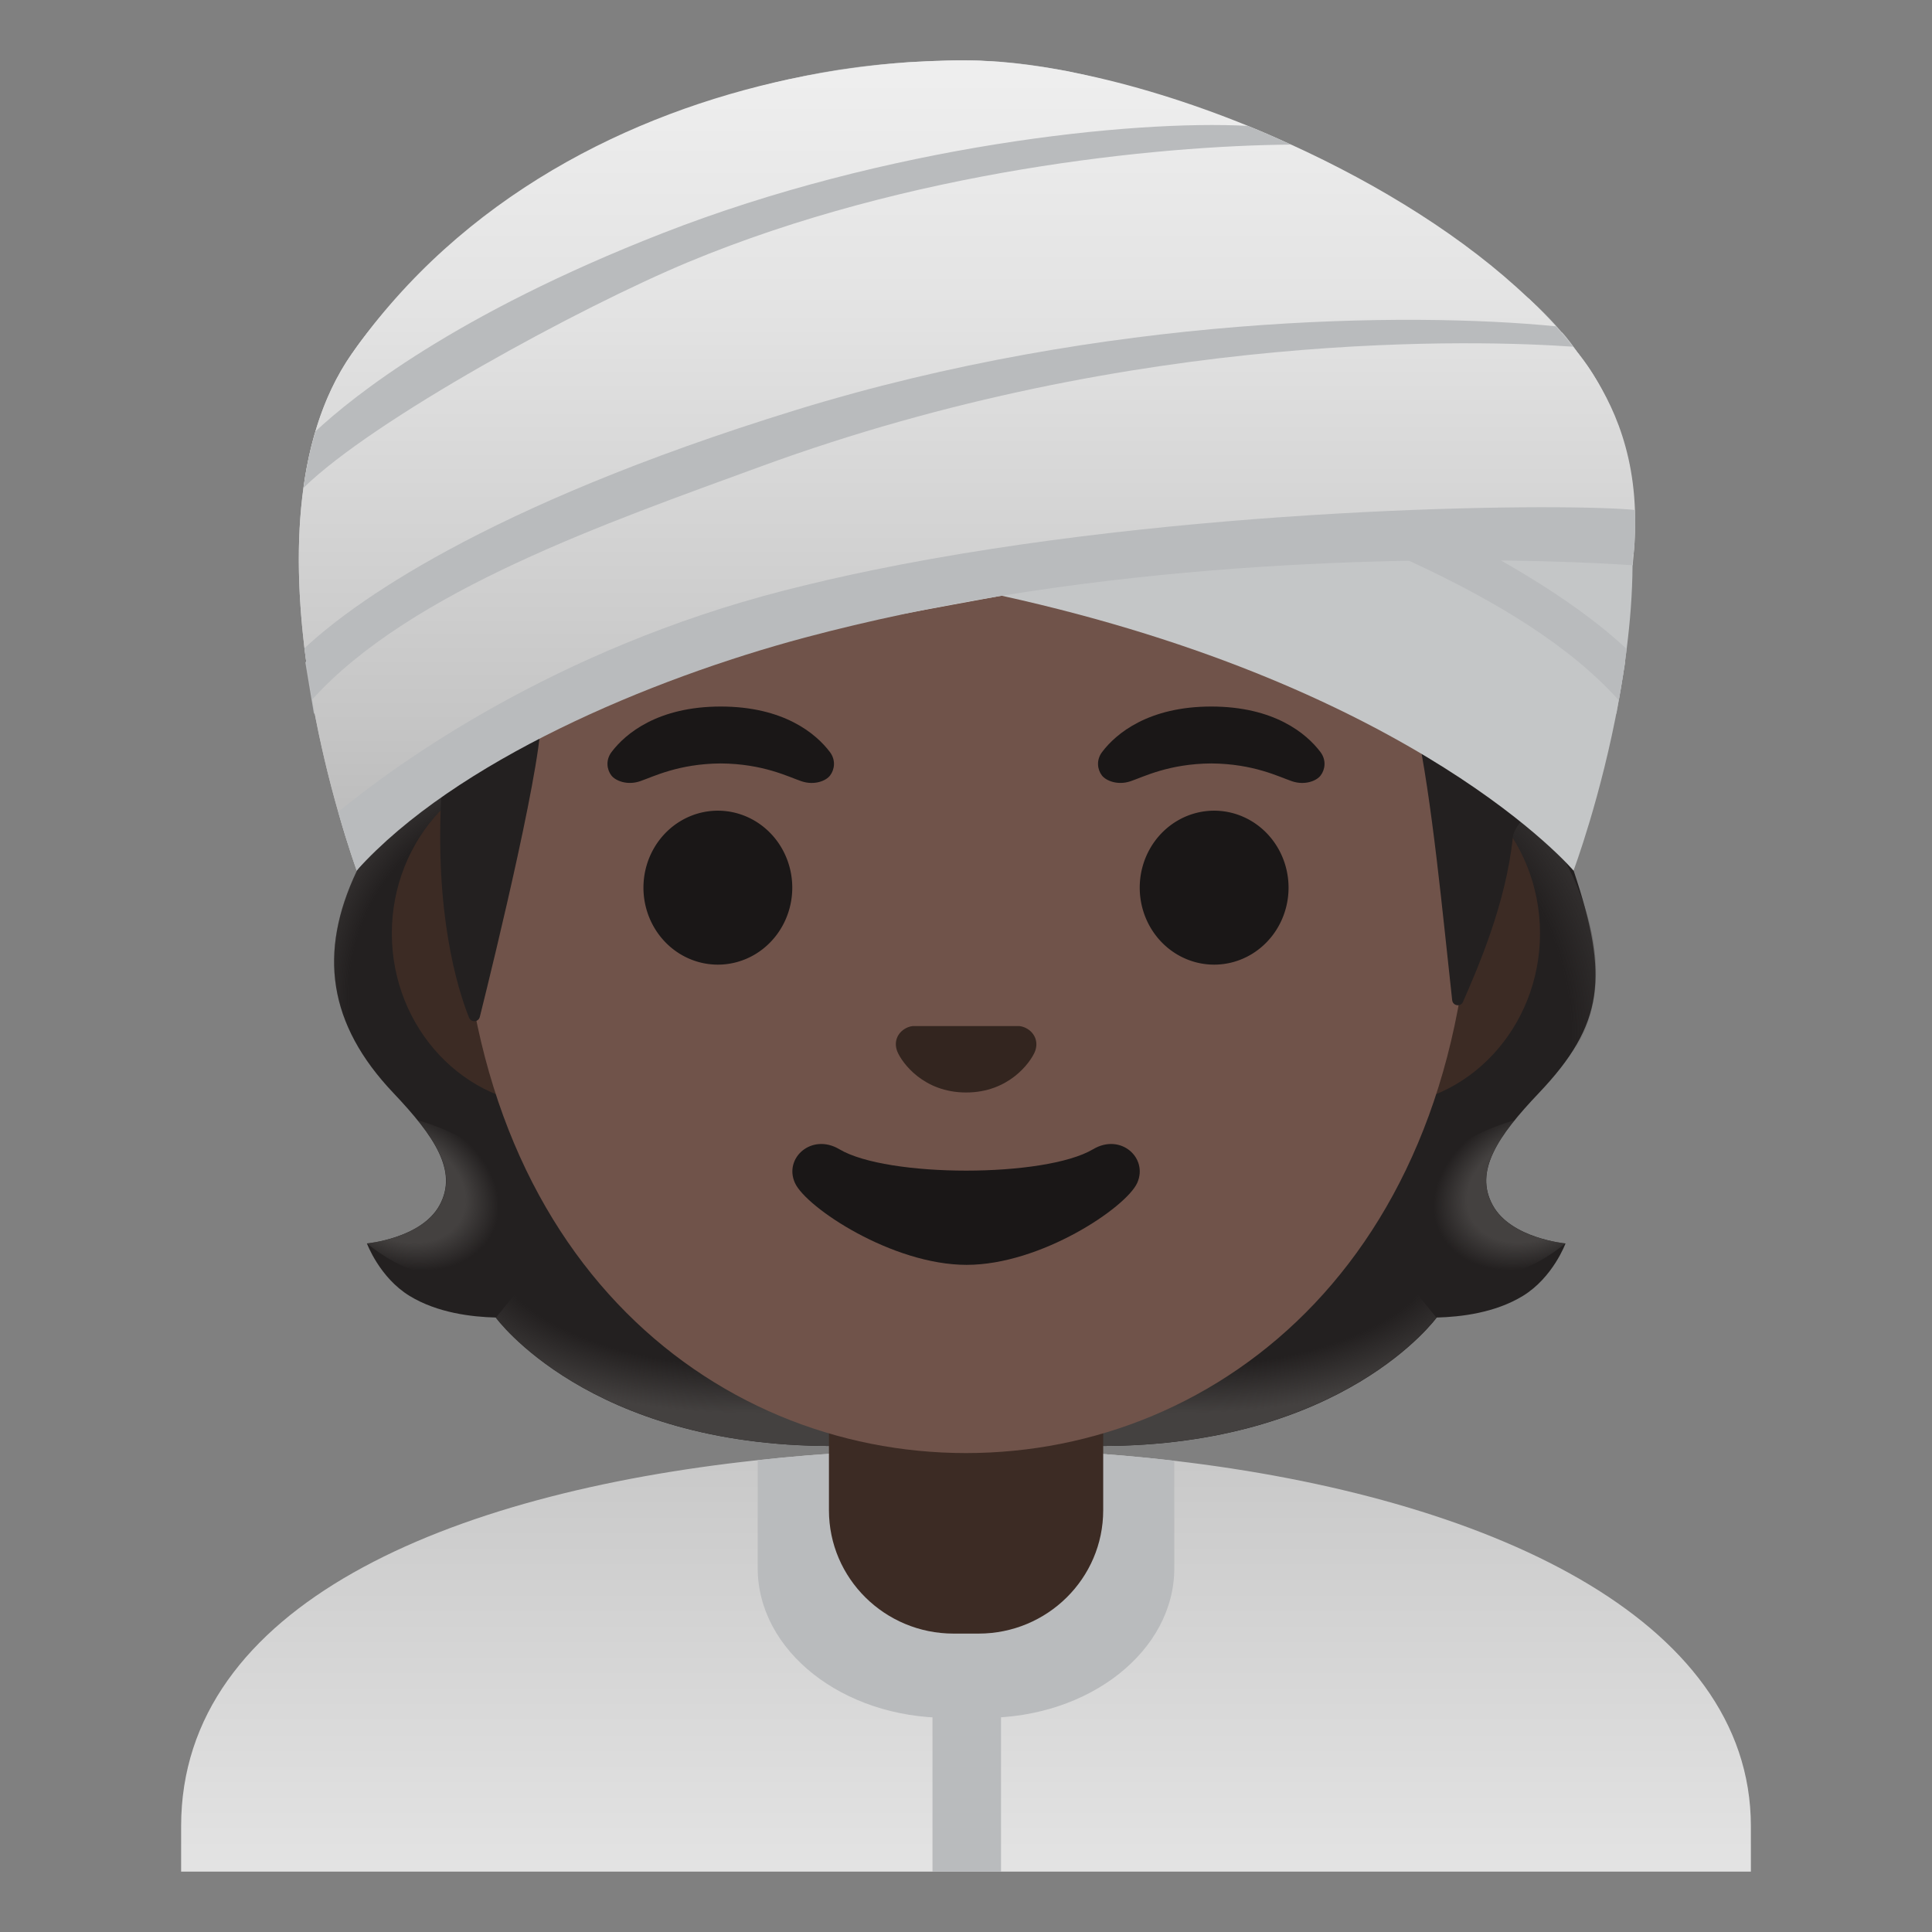 <svg viewBox="0 0 128 128" xmlns="http://www.w3.org/2000/svg">
  <rect x="0" y="0" width="128" height="128" fill="#808080" stroke="none"/>
  <defs>
    <linearGradient id="SVGID_7_" gradientTransform="matrix(1 0 0 -1 0 0)" gradientUnits="userSpaceOnUse" x1="64" x2="64" y1="-123.74" y2="-96.953">
      <stop offset="5.160900e-04" stop-color="#E3E3E3"/>
      <stop offset="1" stop-color="#C9C9C9"/>
    </linearGradient>
    <linearGradient id="SVGID_8_" gradientUnits="userSpaceOnUse" x1="64.041" x2="64.041" y1="4.25" y2="56.01">
      <stop offset="0.017" stop-color="#EEEEEE"/>
      <stop offset="0.328" stop-color="#E3E3E3"/>
      <stop offset="0.879" stop-color="#C5C5C5"/>
      <stop offset="1" stop-color="#BDBDBD"/>
    </linearGradient>
    <linearGradient id="SVGID_9_" gradientTransform="matrix(1 0 0 -1 0 0)" gradientUnits="userSpaceOnUse" x1="64.068" x2="64.068" y1="-4.283" y2="-53.965">
      <stop offset="0.017" stop-color="#EEEEEE"/>
      <stop offset="0.328" stop-color="#E3E3E3"/>
      <stop offset="0.879" stop-color="#C5C5C5"/>
      <stop offset="1" stop-color="#BDBDBD"/>
    </linearGradient>
    <radialGradient id="SVGID_1_" cx="78.583" cy="167.243" gradientTransform="matrix(1 0 0 0.491 0 0)" gradientUnits="userSpaceOnUse" r="23.419">
      <stop offset="0.728" stop-color="#444140" stop-opacity="0"/>
      <stop offset="1" stop-color="#444140"/>
    </radialGradient>
    <radialGradient id="SVGID_2_" cx="-58.733" cy="-154.125" gradientTransform="matrix(-0.906 0.424 -0.314 -0.672 0 0)" gradientUnits="userSpaceOnUse" r="6.921">
      <stop offset="0.663" stop-color="#444140"/>
      <stop offset="1" stop-color="#444140" stop-opacity="0"/>
    </radialGradient>
    <radialGradient id="SVGID_3_" cx="-86.043" cy="96.08" gradientTransform="matrix(-0.075 -0.854 0.831 -0.053 0 0)" gradientUnits="userSpaceOnUse" r="29.445">
      <stop offset="0.725" stop-color="#444140" stop-opacity="0"/>
      <stop offset="1" stop-color="#444140"/>
    </radialGradient>
    <radialGradient id="SVGID_4_" cx="-88.128" cy="-59.012" gradientTransform="matrix(0.062 -0.715 -0.687 -0.045 0 0)" gradientUnits="userSpaceOnUse" r="23.942">
      <stop offset="0.725" stop-color="#444140" stop-opacity="0"/>
      <stop offset="1" stop-color="#444140"/>
    </radialGradient>
    <radialGradient id="SVGID_5_" cx="-49.439" cy="167.243" gradientTransform="matrix(-1 0 0 0.491 0 0)" gradientUnits="userSpaceOnUse" r="23.419">
      <stop offset="0.728" stop-color="#444140" stop-opacity="0"/>
      <stop offset="1" stop-color="#444140"/>
    </radialGradient>
    <radialGradient id="SVGID_6_" cx="57.231" cy="-80.982" gradientTransform="matrix(0.906 0.424 0.314 -0.672 0 0)" gradientUnits="userSpaceOnUse" r="6.921">
      <stop offset="0.663" stop-color="#444140"/>
      <stop offset="1" stop-color="#444140" stop-opacity="0"/>
    </radialGradient>
  </defs>
  <path id="hair_3_" d="M98.9,79.85 C97.65,77.58 99.24,75.27 101.96,72.41 C106.27,67.87 106.61,64.72 104.26,57.69 C93.34,35.23 27.29,37.83 23.65,57.69 C21.06,63.13 21.75,67.87 26.06,72.41 C28.77,75.27 30.36,77.58 29.12,79.85 C27.91,82.06 24.31,82.38 24.31,82.38 C24.31,82.38 25.14,84.64 27.14,85.86 C28.99,86.99 31.27,87.25 32.84,87.29 C32.84,87.29 38.99,95.8 55.07,95.8 L64.01,95.8 L72.96,95.8 C89.04,95.8 95.19,87.29 95.19,87.29 C96.76,87.25 99.04,86.99 100.89,85.86 C102.89,84.64 103.72,82.38 103.72,82.38 C103.72,82.38 100.11,82.06 98.9,79.85 Z" fill="#232020"/>
  <path d="M63.99,95.79 L63.99,86.35 L92.56,84.09 L95.16,87.29 C95.16,87.29 89.01,95.8 72.93,95.8 L63.99,95.79 Z" fill="url(#SVGID_1_)"/>
  <path d="M95.1,83.16 C90.82,76.66 100.31,74.23 100.31,74.23 C100.31,74.23 100.32,74.24 100.32,74.24 C98.67,76.29 97.92,78.08 98.89,79.85 C100.1,82.06 103.7,82.38 103.7,82.38 C103.7,82.38 98.79,86.74 95.1,83.16 Z" fill="url(#SVGID_2_)"/>
  <path d="M104.22,58.1 C107.08,64.45 105.57,69 102.47,71.85 C102.04,72.24 98.93,75.74 98.52,76.95 C98.52,76.95 91.45,68.51 89.34,63.55 C88.91,62.55 88.53,61.52 88.47,60.45 C88.43,59.65 88.58,58.7 89.11,58.02 C89.77,57.19 100.58,50.77 100.58,50.77 C100.58,50.78 104.22,58.1 104.22,58.1 Z" fill="url(#SVGID_3_)"/>
  <path d="M23.64,57.68 C20.74,63.75 22.3,68.32 25.82,72.17 C26.26,72.65 28.72,75.18 29.17,76.55 C29.17,76.55 37.21,67.12 39.56,61.51 C40.04,60.38 40.47,59.21 40.53,58.01 C40.57,57.11 40.41,56.03 39.81,55.27 C39.07,54.33 34.64,47.63 33.39,47.63 C31.02,47.63 23.64,57.68 23.64,57.68 Z" fill="url(#SVGID_4_)"/>
  <path d="M64.03,95.79 L64.03,86.35 L35.46,84.09 L32.86,87.29 C32.86,87.29 39.01,95.8 55.09,95.8 L64.03,95.79 Z" fill="url(#SVGID_5_)"/>
  <path d="M32.92,83.16 C37.2,76.66 27.71,74.23 27.71,74.23 C27.71,74.23 27.7,74.24 27.7,74.24 C29.35,76.29 30.1,78.08 29.13,79.85 C27.92,82.06 24.32,82.38 24.32,82.38 C24.32,82.38 29.23,86.74 32.92,83.16 Z" fill="url(#SVGID_6_)"/>
  <path d="M116,120.99 L116,124 L12,124 L12,120.99 C12,106.33 29.69,98.94 50.2,96.74 C54.72,96.24 59.37,96.01 64,96 L64.14,96 C68.73,96 73.34,96.26 77.8,96.78 C98.38,99.18 116,107.14 116,120.99 Z" fill="url(#SVGID_7_)"/>
  <path d="M77.8,96.78 L77.8,103.9 C77.8,109.37 72.19,113.81 65.26,113.81 L62.75,113.81 C55.82,113.81 50.2,109.37 50.2,103.89 L50.2,96.74 C54.72,96.24 59.37,96.01 64,96 L64.14,96 C68.73,96 73.34,96.26 77.8,96.78 Z" fill="#B9BBBD"/>
  <path d="M61.78,111.5 L66.32,111.5 L66.32,124 L61.78,124 L61.78,111.5 Z" fill="#B9BBBD"/>
  <path id="neck" d="M73.08,90.08 L54.92,90.08 L54.92,100.06 C54.92,104.57 58.62,108.23 63.18,108.23 L64.83,108.23 C69.39,108.23 73.09,104.57 73.09,100.06 L73.09,90.08 L73.08,90.08 Z" fill="#3C2B24"/>
  <path id="ears" d="M91.33,50.43 L36.67,50.43 C30.78,50.43 25.96,55.57 25.96,61.84 C25.96,68.11 30.78,73.25 36.67,73.25 L91.32,73.25 C97.21,73.25 102.03,68.11 102.03,61.84 C102.03,55.57 97.22,50.43 91.33,50.43 Z" fill="#3C2B24"/>
  <path id="head" d="M64,11.07 C46.6,11.07 30.48,29.68 30.48,56.46 C30.48,83.1 47.09,96.27 64,96.27 C80.91,96.27 97.52,83.1 97.52,56.46 C97.52,29.68 81.4,11.07 64,11.07 Z" fill="#70534A"/>
  <path d="M52.49,58.81 A4.93 5.1 0 1 1 42.63,58.81 A4.93 5.1 0 1 1 52.49,58.81 Z" fill="#1A1717"/>
  <path d="M85.37,58.81 A4.93 5.1 0 1 1 75.51,58.81 A4.93 5.1 0 1 1 85.37,58.81 Z" fill="#1A1717"/>
  <path d="M54.98,49.82 C54.05,48.59 51.91,46.81 47.75,46.81 C43.59,46.81 41.44,48.6 40.52,49.82 C40.11,50.36 40.21,50.99 40.5,51.37 C40.76,51.72 41.54,52.05 42.4,51.76 C43.26,51.47 44.94,50.6 47.75,50.58 C50.56,50.6 52.24,51.47 53.1,51.76 C53.96,52.05 54.74,51.73 55,51.37 C55.29,50.99 55.39,50.36 54.98,49.82 Z" fill="#1A1717"/>
  <path d="M87.48,49.82 C86.55,48.59 84.41,46.81 80.25,46.81 C76.09,46.81 73.94,48.6 73.02,49.82 C72.61,50.36 72.71,50.99 73,51.37 C73.26,51.72 74.04,52.05 74.9,51.76 C75.76,51.47 77.44,50.6 80.25,50.58 C83.06,50.6 84.74,51.47 85.6,51.76 C86.46,52.05 87.24,51.73 87.5,51.37 C87.79,50.99 87.89,50.36 87.48,49.82 Z" fill="#1A1717"/>
  <path id="nose" d="M67.86,68.06 C67.75,68.02 67.65,67.99 67.54,67.98 L60.47,67.98 C60.36,67.99 60.25,68.02 60.15,68.06 C59.51,68.32 59.16,68.98 59.46,69.69 C59.76,70.4 61.17,72.38 64.01,72.38 C66.85,72.38 68.26,70.39 68.56,69.69 C68.85,68.98 68.5,68.32 67.86,68.06 Z" fill="#33251F"/>
  <path id="mouth" d="M72.42,76.14 C69.23,78.03 58.79,78.03 55.61,76.14 C53.78,75.05 51.91,76.72 52.67,78.38 C53.42,80.01 59.12,83.8 64.04,83.8 C68.96,83.8 74.59,80.01 75.34,78.38 C76.09,76.72 74.25,75.05 72.42,76.14 Z" fill="#1A1717"/>
  <path id="hair" d="M104.07,25.11 C101.63,21.42 96.16,16.47 91.25,16.14 C90.46,11.42 31.35,7.91 34.26,16.96 C31.33,17.08 27.49,18.32 25.46,22.43 C23.04,27.33 23.9,31.42 24.6,33.38 C22.08,35.52 18.91,40.07 21.08,45.98 C22.72,50.43 29.25,52.48 29.25,52.48 C28.79,60.49 30.28,65.42 31.07,67.41 C31.21,67.76 31.7,67.73 31.79,67.37 C32.78,63.4 36.15,49.57 35.82,47.16 C35.82,47.16 47.17,44.91 57.99,36.94 C60.19,35.32 62.58,33.94 65.12,32.93 C78.71,27.52 81.55,36.75 81.55,36.75 C81.55,36.75 90.97,34.94 93.81,48.02 C94.88,52.92 95.6,60.77 96.21,66.26 C96.25,66.65 96.78,66.73 96.93,66.37 C97.88,64.19 99.78,59.87 100.23,55.46 C100.39,53.91 104.57,51.86 106.37,45.2 C108.79,36.32 105.84,27.78 104.07,25.11 Z" fill="#232020"/>
  <path d="M107.67,43.89 C107.67,43.89 101.59,35.45 74.84,27.2 C53.68,20.67 33,20.89 24.41,22.01 C24.41,22.01 24.14,22.24 23.44,23.26 C23.44,23.26 48.78,20.47 77.08,30.83 C87.48,34.64 101.35,39.4 107.09,47.3 L107.67,43.89 Z" fill="#B9BBBD"/>
  <path d="M60.58,40.53 C85.19,35.99 100.39,33.13 108.17,37.45 C108.82,30.76 106.61,25.92 104.57,23.42 C95.88,12.75 74.69,4 63.87,4 C53.28,4 33.37,9.09 23.32,23.42 C15.21,34.97 23.64,57.68 23.64,57.68 C23.64,57.68 31.83,45.83 60.58,40.53 Z" fill="url(#SVGID_8_)"/>
  <path d="M20.23,43.89 C20.23,43.89 26.31,35.45 53.06,27.2 C74.21,20.68 94.9,20.89 103.48,22.01 C103.48,22.01 103.75,22.24 104.45,23.26 C104.45,23.26 79.11,20.47 50.81,30.83 C40.41,34.64 26.54,39.4 20.8,47.3 L20.23,43.89 Z" fill="#B9BBBD"/>
  <path d="M108.17,36.73 C108.17,36.97 108.17,37.21 108.16,37.45 C108.15,39.32 108,41.19 107.77,43 C107.63,44.17 107.45,45.3 107.25,46.4 C106.09,52.79 104.25,57.68 104.25,57.68 C104.25,57.68 93.99,45.55 66.37,39.47 C65.91,39.38 65.45,39.28 64.98,39.18 C63.42,38.85 61.89,38.54 60.4,38.25 C59.55,38.08 58.71,37.92 57.88,37.76 C37.53,33.88 24.77,33.23 20.44,37.31 C19.79,30.62 21.58,26.03 23.48,23.42 C23.59,23.27 23.7,23.12 23.82,22.97 C24.15,22.53 24.52,22.08 24.92,21.61 C27.22,18.92 30.47,15.88 32.97,14.17 C39.79,9.48 45.98,6.68 52.31,5.24 L52.32,5.24 C55.28,4.57 58.27,4.19 61.36,4.06 C61.78,4.04 62.21,4.03 62.62,4.02 C63.04,4 63.46,4 63.87,4 C64.2,4 64.54,4.01 64.88,4.02 C66.6,4.07 68.38,4.28 70.19,4.62 C70.54,4.68 70.9,4.75 71.26,4.83 C80.13,6.74 89.69,11.66 97.21,16.73 C98.76,17.78 100.05,18.7 101.23,19.73 C101.31,19.79 101.38,19.86 101.45,19.93 C102.54,20.92 103.55,22.01 104.57,23.42 C106.67,26.31 107.69,29.95 108.03,33.76 C108.12,34.74 108.16,35.74 108.17,36.73 Z" fill="#C4C6C7"/>
  <path d="M107.77,43 C107.63,44.17 107.45,45.3 107.25,46.4 C100.75,39.14 87.56,34.6 77.5,30.91 C52.65,21.82 30.02,22.54 23.82,22.97 C24.15,22.53 24.52,22.08 24.92,21.61 C34.64,20.66 54.7,20.85 75.19,27.17 C96.14,33.63 104.81,40.2 107.77,43 Z" fill="#B9BBBD"/>
  <path d="M108.23,36.76 C108.21,36.75 108.19,36.74 108.17,36.73 C101.64,33.5 69.53,35.97 60.4,38.25 C60.17,38.31 59.95,38.36 59.75,38.42 C24.84,48.39 23.68,57.17 23.64,57.66 C23.64,57.67 23.64,57.68 23.64,57.68 C23.64,57.68 23.64,57.68 23.63,57.67 C23.58,57.51 23.05,56.06 22.41,53.79 C21.84,51.82 21.19,49.24 20.68,46.35 C20.49,45.26 20.32,44.12 20.17,42.95 C19.76,39.49 19.62,35.8 20.11,32.32 C20.28,31.04 20.54,29.79 20.9,28.59 L20.9,28.58 C21.45,26.71 22.24,24.97 23.32,23.42 C30.61,13.03 41.73,7.5 52.31,5.24 L52.32,5.24 C55,4.67 57.66,4.3 60.21,4.12 C60.59,4.1 60.98,4.08 61.36,4.06 C61.78,4.04 62.21,4.03 62.62,4.02 C63.04,4 63.46,4 63.87,4 C64.2,4 64.54,4.01 64.88,4.02 C65.3,4.04 65.74,4.06 66.18,4.09 C67.46,4.2 68.8,4.37 70.19,4.62 C70.54,4.68 70.9,4.75 71.26,4.83 C74.9,5.56 78.82,6.77 82.68,8.34 C83.64,8.73 84.58,9.14 85.53,9.58 L85.54,9.58 C91.47,12.28 97.1,15.79 101.23,19.73 C101.31,19.79 101.38,19.86 101.45,19.93 C102.03,20.48 102.57,21.05 103.09,21.62 C103.49,22.07 103.87,22.52 104.22,22.97 C104.34,23.12 104.46,23.27 104.57,23.42 C106.21,25.59 108.14,28.82 108.32,33.79 C108.36,34.72 108.33,35.71 108.23,36.76 Z" fill="url(#SVGID_9_)"/>
  <path d="M104.22,22.97 C98.23,22.55 75.43,21.74 50.39,30.91 C40.35,34.59 27.2,39.12 20.68,46.35 C20.49,45.26 20.32,44.12 20.17,42.95 C23.17,40.14 31.86,33.6 52.71,27.17 C73.27,20.83 93.42,20.66 103.09,21.62 C103.49,22.07 103.87,22.52 104.22,22.97 Z" fill="#B9BBBD"/>
  <path d="M108.23,36.76 C108.21,36.75 108.19,36.74 108.17,36.73 C108.17,36.97 108.17,37.21 108.16,37.45 C103.26,37.11 85.44,36.36 66.37,39.47 C62.04,40.18 57.65,41.09 53.33,42.24 C43.01,45 30.16,50.44 23.64,57.66 L23.63,57.67 C23.58,57.51 23.05,56.06 22.41,53.79 C26.29,50.6 36.72,43.03 51.96,39.12 C53.88,38.63 55.86,38.17 57.88,37.76 C78.27,33.58 102.57,33.32 108.03,33.76 C108.13,33.77 108.23,33.78 108.32,33.79 C108.36,34.72 108.33,35.71 108.23,36.76 Z" fill="#B9BBBD"/>
  <path d="M85.53,9.58 C76.65,9.65 60.19,11.3 45.61,17.36 C38.43,20.35 24.73,27.79 20.11,32.32 C20.28,31.04 20.54,29.79 20.9,28.59 L20.9,28.58 C23.36,26.28 30.13,20.83 43.87,15.46 C58.79,9.63 74.97,7.93 82.68,8.34 C83.64,8.73 84.58,9.14 85.53,9.58 Z" fill="#B9BBBD"/>
</svg>